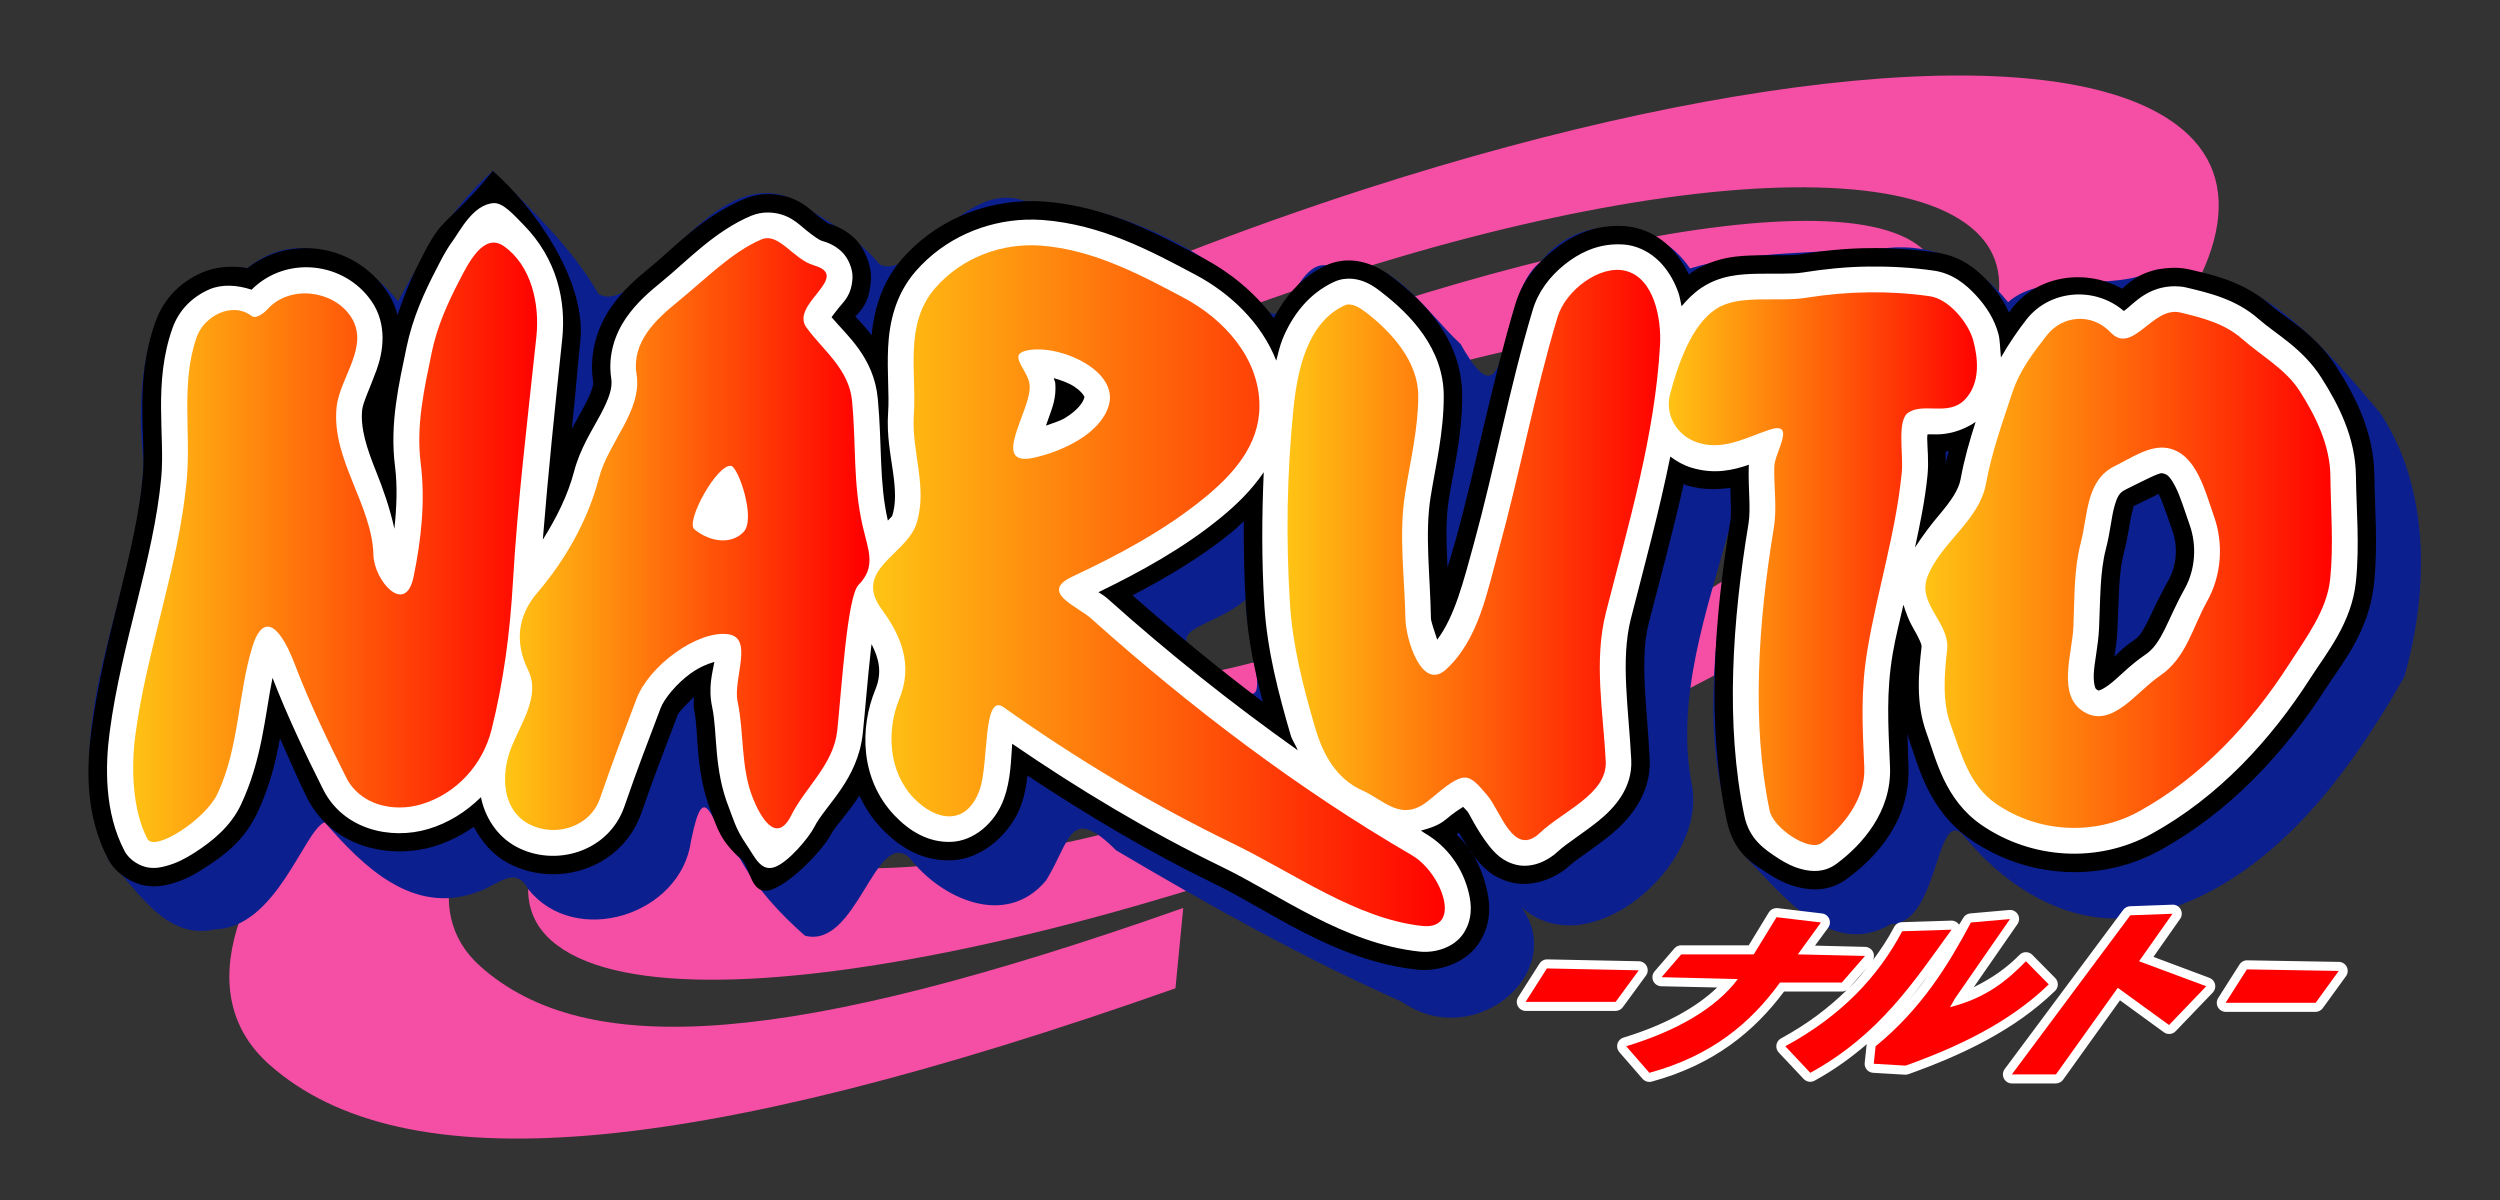 <?xml version="1.0" encoding="UTF-8" standalone="no"?>
<!-- Created with Inkscape (http://www.inkscape.org/) -->

<svg
   xmlns:dc="http://purl.org/dc/elements/1.1/"
   xmlns:cc="http://creativecommons.org/ns#"
   xmlns:rdf="http://www.w3.org/1999/02/22-rdf-syntax-ns#"
   xmlns:svg="http://www.w3.org/2000/svg"
   xmlns="http://www.w3.org/2000/svg"
   xmlns:xlink="http://www.w3.org/1999/xlink"
   xmlns:sodipodi="http://sodipodi.sourceforge.net/DTD/sodipodi-0.dtd"
   xmlns:inkscape="http://www.inkscape.org/namespaces/inkscape"
   version="1.0"
   width="250"
   height="120"
   id="svg2"
   inkscape:version="0.47 r22583"
   sodipodi:docname="Naruto_Logo.svg">
  <rect width="100%" height="100%" fill="#333333" stroke="none"/>
  <sodipodi:namedview
     pagecolor="#ffffff"
     bordercolor="#666666"
     borderopacity="1"
     objecttolerance="10"
     gridtolerance="10"
     guidetolerance="10"
     inkscape:pageopacity="0"
     inkscape:pageshadow="2"
     inkscape:window-width="1920"
     inkscape:window-height="1014"
     id="namedview2874"
     showgrid="false"
     inkscape:zoom="1.9666667"
     inkscape:cx="42.627119"
     inkscape:cy="60"
     inkscape:window-x="-4"
     inkscape:window-y="-4"
     inkscape:window-maximized="1"
     inkscape:current-layer="svg2" />
  <defs
     id="defs4">
    <inkscape:perspective
       sodipodi:type="inkscape:persp3d"
       inkscape:vp_x="0 : 60 : 1"
       inkscape:vp_y="0 : 1000 : 0"
       inkscape:vp_z="250 : 60 : 1"
       inkscape:persp3d-origin="125 : 40 : 1"
       id="perspective2878" />
    <linearGradient
       id="linearGradient3183">
      <stop
         style="stop-color:#ffc614;stop-opacity:1"
         offset="0"
         id="stop3185" />
      <stop
         style="stop-color:#ff0000;stop-opacity:1"
         offset="1"
         id="stop3187" />
    </linearGradient>
    <linearGradient
       x1="12.452"
       y1="53.867"
       x2="54.213"
       y2="53.867"
       id="linearGradient3189"
       xlink:href="#linearGradient3183"
       gradientUnits="userSpaceOnUse" />
    <linearGradient
       x1="50.502"
       y1="53.409"
       x2="86.401"
       y2="53.409"
       id="linearGradient3213"
       xlink:href="#linearGradient3183"
       gradientUnits="userSpaceOnUse" />
    <linearGradient
       x1="86.806"
       y1="58.571"
       x2="144.982"
       y2="58.571"
       id="linearGradient3229"
       xlink:href="#linearGradient3183"
       gradientUnits="userSpaceOnUse" />
    <linearGradient
       x1="128.275"
       y1="55.582"
       x2="166.503"
       y2="55.582"
       id="linearGradient3243"
       xlink:href="#linearGradient3183"
       gradientUnits="userSpaceOnUse" />
    <linearGradient
       x1="192.035"
       y1="56.989"
       x2="233.688"
       y2="56.989"
       id="linearGradient3264"
       xlink:href="#linearGradient3183"
       gradientUnits="userSpaceOnUse" />
    <linearGradient
       x1="166.379"
       y1="56.867"
       x2="198.196"
       y2="56.867"
       id="linearGradient3266"
       xlink:href="#linearGradient3183"
       gradientUnits="userSpaceOnUse" />
  </defs>
  <g
     style="display:inline;opacity:0"
     id="layer2">
    <rect
       width="249.999"
       height="119.721"
       x="-0.005"
       y="-0.006"
       style="fill:#ffffff;fill-opacity:1;fill-rule:evenodd;stroke:none;stroke-width:0.992px;stroke-linecap:butt;stroke-linejoin:miter;stroke-opacity:1;display:inline;opacity:0"
       id="rect4234" />
  </g>
  <g
     style="display:inline;opacity:1"
     id="layer4">
    <path
       d="M 136.898,18.778 C 174.477,6.695 208.347,3.511 218.812,13.45 C 231.213,25.228 204.952,52.676 157.73,74.276 C 116.327,93.214 65.262,104.805 54.608,93.541 C 45.425,83.832 72.52,58.287 110.769,41.149 C 143.022,26.697 185.741,16.304 192.972,25.653 C 198.891,33.306 174.789,54.302 145.378,66.957 C 122.286,76.892 91.823,83.541 88.381,75.89 C 87.112,73.069 90.147,67.459 95.35,62.881 C 100.553,58.304 113.779,52.018 124.292,47.991 C 131.342,45.291 137.99,43.617 143.529,43.186 C 149.067,42.754 153.454,44.037 152.097,47.608 L 130.426,54.321 C 130.505,54.115 130.728,54.167 129.741,54.244 C 128.755,54.321 126.491,54.911 125.398,55.329 C 122.125,56.583 115.382,58.935 113.382,60.695 C 111.381,62.455 109.526,65.858 110.01,66.934 C 111.591,70.45 129.688,65.828 141.39,60.793 C 157.723,53.766 175.039,39.612 171.555,35.107 C 167.056,29.29 136.701,37.488 115.841,46.835 C 90.158,58.343 69.531,77.184 75.872,83.888 C 83.429,91.878 122.217,82.498 152.208,68.78 C 187.124,52.809 206.946,32.056 197.626,23.204 C 186.967,13.081 143.776,20.891 104.662,39.007 C 60.558,59.435 35.682,85.661 48.041,96.639 C 58.725,106.128 79.137,104.617 118.323,90.797 L 117.545,98.83 C 68.928,115.976 40.326,118.355 26.935,106.46 C 11.339,92.608 42.615,59.694 98.867,33.639 C 111.503,27.787 124.371,22.805 136.898,18.778 z "
       style="fill:#f54fa5;fill-opacity:1;fill-rule:evenodd;stroke:none;stroke-width:7.63;stroke-linecap:butt;stroke-linejoin:miter;stroke-miterlimit:4;stroke-dasharray:none;stroke-opacity:1"
       id="path4204" />
    <path
       d="M 49.281,17.094 C 45.292,20.469 41.686,26.625 39.812,30.125 C 36.257,25.692 29.824,22.582 24.75,26.812 C 14.324,25.484 13.462,38.723 14.347,46.088 C 13.994,59.398 5.11,72.86 10.844,85.969 C 13.756,89.002 16.553,94.048 21.469,92.938 C 27.654,92.809 30.373,83.074 32.469,82.219 C 36.274,86.611 41.274,91.57 47.688,89.219 C 49.733,88.584 51.498,86.445 52.812,88.906 C 57.526,94.829 68.103,91.528 69.101,84.09 C 70.57,76.849 71.125,83.187 73.969,85.812 C 75.587,88.746 77.937,91.321 80.494,93.569 C 85.671,94.931 87.493,82.87 90.906,85.719 C 94.053,89.861 100.582,92.882 104.608,88.047 C 107.074,84.062 106.941,80.382 111.602,85.025 C 120.884,90.513 130.354,95.823 140.206,100.189 C 147.454,105.23 156.863,97.203 152.125,90.688 C 158.848,96.784 170.716,86.533 169.195,78.518 C 167.484,69.841 170.756,60.902 172.875,53.031 C 171.741,63.682 169.344,75.879 174.562,85.688 C 178.282,89.543 183.149,95.918 189.094,92.406 C 193.971,92.409 193.559,80.235 196.438,83.656 C 200.796,88.928 207.293,92.958 214.447,91.582 C 226.541,88.851 234.601,77.91 240.424,67.701 C 242.863,59.239 243.079,48.94 238.031,41.312 C 232.305,34.516 225.328,26.182 215.583,26.98 C 211.234,29.283 204.376,27.03 200.812,30.219 C 197.841,26.507 193.46,24.231 188.536,24.824 C 182.125,25.287 174.739,25.097 169,26.844 C 165.602,21.769 158.043,21.148 154.068,26.174 C 149.481,29.701 151.32,43.78 146.062,34.406 C 142.317,30.938 138.641,24.551 132.625,26.531 C 129.477,26.097 128.415,34.1 126.25,30.406 C 119.943,24.468 111.249,20.37 102.5,20.125 C 96.38,17.737 91.376,28.197 87.969,26.438 C 85.463,23.459 82.044,21.649 78.752,19.69 C 70.753,16.741 64.095,31.726 59.864,29.411 C 57.14,24.679 53.083,20.935 49.281,17.094 z M 217.531,55.938 C 217.536,56.313 217.11,57.394 217.531,55.938 z M 124.562,59.969 C 124.549,65.01 128.547,73.871 121.73,66.663 C 114.926,62.819 120.913,63.116 124.562,59.969 z "
       style="fill:#0c1f8f;fill-opacity:1;fill-rule:evenodd;stroke-width:1px;stroke-linecap:butt;stroke-linejoin:miter;stroke-opacity:1;display:inline"
       id="path3314" />
    <path
       d="M 76.906,19.406 C 76.031,19.379 75.128,19.601 74.469,19.875 C 70.203,21.649 67.379,24.816 65,26.75 C 63.808,27.719 62.319,28.957 61.062,30.781 C 59.806,32.605 58.868,35.295 59.312,38.125 C 59.367,38.471 59.205,39.145 58.438,40.594 C 58.096,41.238 57.648,42.015 57.188,42.875 C 57.505,39.947 57.718,37.083 58.031,34.125 C 58.679,27.894 53.165,20.464 49.281,17.094 C 46.774,20.264 44.618,21.876 43.75,23.062 C 42.882,24.249 42.379,25.36 42.094,25.906 C 41.205,27.607 40.424,29.485 39.75,31.5 C 39.534,30.674 39.19,29.869 38.656,29.094 C 35.488,24.49 29.139,23.396 24.75,26.812 C 23.14,26.526 21.511,26.689 20.219,27.25 C 18.056,28.189 16.375,29.842 15.531,32.219 C 13.366,38.317 14.634,43.78 14.281,47.594 C 13.556,55.441 10.387,63.66 9.156,72.938 C 8.685,76.486 8.421,81.4 10.844,85.969 C 11.63,87.452 13.382,88.388 14.531,88.562 C 15.681,88.737 16.464,88.554 17.125,88.375 C 18.448,88.018 19.424,87.464 20.438,86.812 C 22.465,85.51 24.436,84.041 25.75,81.25 C 26.966,78.668 27.566,76.187 28,73.844 C 28.905,75.81 29.741,77.866 30.688,79.75 C 33.176,84.704 38.898,85.969 43.344,84.656 C 44.821,84.22 46.146,83.529 47.375,82.688 C 48.152,84.116 49.219,85.466 50.812,86.312 C 55.663,88.89 62.203,86.897 64.156,81.25 C 65.557,77.199 66.252,75.535 67.781,71.469 C 67.884,71.195 68.697,70.385 69.375,69.688 C 69.405,70.187 69.309,70.524 69.438,71.125 C 69.891,73.245 69.451,77.019 71.188,81.406 C 71.679,82.649 72.054,84.15 74.062,85.844 C 75.067,86.691 75.026,89.665 77.125,88.969 C 79.224,88.273 82.421,84.778 83.062,83.5 C 83.501,82.626 84.777,81.378 85.938,79.562 C 86.483,80.714 87.187,81.831 88.156,82.844 C 89.866,84.631 92.113,86.13 95.156,86.031 C 98.2,85.932 101.082,83.387 102.125,80.469 C 102.511,79.39 102.631,78.466 102.75,77.562 C 108.711,81.497 114.862,85.187 121.312,88.312 C 126.99,91.064 133.47,96.077 141.75,96.969 C 143.747,97.184 146.532,96.387 147.875,94.344 C 149.218,92.3 149.017,90.337 148.656,88.844 C 148.296,87.35 147.73,86.01 146.875,84.812 C 146.527,84.325 146.1,83.87 145.656,83.438 C 145.697,83.405 145.742,83.377 145.781,83.344 C 145.845,83.29 145.845,83.299 145.906,83.25 C 146.048,83.559 146.348,84.016 146.875,84.812 C 147.153,85.233 147.049,85.163 147.406,85.625 C 148.112,86.538 149.179,87.821 151.312,88.281 C 153.446,88.741 155.745,87.717 157.031,86.5 C 157.605,85.957 159.242,84.949 161,83.531 C 162.758,82.113 165.149,79.544 164.969,75.906 C 164.708,70.627 163.946,65.954 164.875,62.312 C 166.025,57.808 167.313,53.151 168.375,48.375 C 168.479,48.41 168.55,48.5 168.656,48.531 C 170.286,49.015 171.712,48.965 173.031,48.781 C 173.072,49.955 173.147,51.394 173.031,52.094 C 171.421,61.808 170.643,72.39 172.656,81.969 C 173.348,85.262 175.114,86.258 176.844,87.375 C 177.709,87.933 178.62,88.426 179.812,88.719 C 181.005,89.011 182.857,89.247 184.75,87.844 C 187.609,85.724 191.077,82.068 190.844,76.594 C 190.79,75.34 190.785,74.376 190.75,73.312 C 190.818,73.533 190.825,73.746 190.906,73.969 C 191.799,76.402 192.748,80.991 197.125,84 C 202.706,87.836 210.035,88.315 216,85.031 C 223.088,81.13 228.531,75.167 232.625,68.781 C 234.16,66.387 236.911,63.175 237.406,58.344 C 237.812,54.385 237.471,50.755 237.438,47.562 C 237.391,43.18 235.505,39.596 233.688,36.75 C 231.484,33.3 228.567,31.834 227.125,30.562 C 224.391,28.151 221.331,27.512 219.062,26.969 C 218.611,26.861 218.065,26.784 217.562,26.781 C 214.558,26.767 213.12,28.032 212.219,28.875 C 208.582,26.839 203.803,27.515 201.219,30.812 C 201.119,30.94 201.009,31.118 200.906,31.25 C 200.398,30.18 199.788,29.204 198.969,28.312 C 197.739,26.975 196.167,25.617 193.625,25.25 C 191.403,24.929 189.114,24.784 186.812,24.812 C 184.489,24.841 182.218,25.081 180,25.438 C 179.189,25.568 177.628,25.495 175.781,25.531 C 173.935,25.567 171.589,25.644 169.188,27.219 C 169.074,27.293 169.015,27.392 168.906,27.469 C 167.946,25.536 166.386,23.512 163.688,22.812 C 162.832,22.591 162.076,22.571 161.438,22.594 C 158.909,22.684 156.906,23.745 155.25,25.094 C 153.594,26.443 152.224,28.133 151.531,30.438 C 149.129,38.434 147.658,46.413 145.594,53.906 C 145.301,54.967 145.025,55.794 144.75,56.75 C 144.636,54.295 144.552,51.987 144.875,49.969 C 145.354,46.975 146.225,43.539 146.219,39.594 C 146.209,33.97 142.435,30.192 139.312,27.781 C 138.936,27.491 138.366,27.038 137.375,26.594 C 136.384,26.15 134.546,25.648 132.625,26.531 C 130.073,27.704 128.489,29.729 127.375,31.812 C 125.508,29.255 122.987,27.234 120.438,25.875 C 115.919,23.467 110.784,20.643 104.438,20.156 C 103.808,20.108 103.158,20.101 102.5,20.125 C 97.959,20.289 93.432,22.208 90.219,25.875 C 88.11,28.282 87.413,31.07 87.156,33.531 C 86.515,32.669 86.091,32.244 85.531,31.656 C 86.093,31.043 86.975,30.307 87.094,27.875 C 87.16,26.52 86.422,24.732 85.438,23.812 C 84.453,22.893 83.495,22.534 82.625,22.281 C 82.98,22.384 82.542,22.208 81.75,21.562 C 80.958,20.917 79.75,19.494 76.906,19.406 z M 105.812,44.625 C 105.821,44.925 105.703,44.954 105.781,44.688 C 105.785,44.674 105.808,44.639 105.812,44.625 z M 194.875,45.125 C 194.775,45.521 194.653,45.904 194.562,46.312 C 194.556,45.89 194.584,45.5 194.562,45.156 C 194.661,45.15 194.77,45.134 194.875,45.125 z M 215.844,49.344 C 215.881,49.413 215.844,49.38 215.906,49.5 C 216.29,50.236 216.72,51.602 217.25,53.094 C 217.793,54.621 217.685,56.519 216.875,57.969 C 214.947,61.417 214.496,63.271 213.5,63.938 C 212.439,64.648 212.072,65.069 211.438,65.656 C 211.571,64.793 211.693,64.128 211.75,62.875 C 211.889,59.811 211.856,57.329 212.375,55.344 C 212.868,53.459 212.991,51.983 213.219,51.188 C 213.446,50.392 213.308,50.642 213.406,50.594 C 215.088,49.766 215.835,49.447 215.844,49.344 z M 72.312,49.656 C 72.798,50.086 73.058,50.493 73.25,50.906 C 72.929,50.929 72.676,50.993 72.25,50.906 C 71.557,50.766 71.366,50.586 71.031,50.406 C 71.103,50.319 71.066,50.284 71.156,50.188 C 71.522,49.796 72.112,49.655 72.312,49.656 z M 124.375,52.125 C 124.366,54.984 124.415,57.851 124.594,60.688 C 124.805,64.044 125.495,67.16 126.281,70.188 C 121.805,66.811 117.443,63.237 113.25,59.531 C 116.687,57.738 120.105,55.733 123.25,53.156 C 123.616,52.857 123.996,52.465 124.375,52.125 z "
       style="fill:#000000;fill-opacity:1;fill-rule:evenodd;stroke:none;stroke-width:1px;stroke-linecap:butt;stroke-linejoin:miter;stroke-opacity:1;display:inline"
       id="path3285" />
    <path
       d="M 76.875,21.25 C 76.277,21.232 75.631,21.365 75.156,21.562 C 71.454,23.102 68.662,26.15 66.156,28.188 C 65.001,29.127 63.668,30.254 62.594,31.812 C 61.52,33.371 60.761,35.525 61.125,37.844 C 61.277,38.811 60.881,39.891 60.062,41.438 C 59.244,42.984 58.024,44.802 57.406,47.156 C 56.779,49.547 55.63,51.81 54.281,53.969 C 54.812,47.318 55.506,40.664 56.219,33.938 C 56.626,30.089 55.707,25.881 52.344,22.469 C 51.442,21.554 50.327,20.259 49.375,20.312 C 47.311,20.429 45.987,23.118 45.25,24.125 C 44.513,25.132 44.02,26.173 43.719,26.75 C 42.454,29.169 41.266,31.762 40.656,34.719 C 39.914,38.318 38.953,42.301 39.5,46.625 C 39.757,48.655 39.662,50.763 39.438,52.875 C 38.986,50.804 38.303,48.875 37.625,47.188 C 36.671,44.815 36.021,42.817 36.219,40.969 C 36.295,40.255 36.999,38.803 37.656,37 C 38.314,35.197 38.761,32.457 37.156,30.125 C 34.452,26.196 28.649,25.49 25.156,28.969 C 23.707,28.486 22.172,28.401 20.938,28.938 C 19.244,29.673 17.896,30.992 17.25,32.812 C 15.311,38.274 16.513,43.547 16.125,47.75 C 15.368,55.939 12.161,64.205 10.969,73.188 C 10.53,76.491 10.393,81.21 12.469,85.125 C 12.964,86.058 14.056,86.635 14.812,86.75 C 15.569,86.865 16.116,86.731 16.625,86.594 C 17.644,86.319 18.532,85.863 19.438,85.281 C 21.249,84.117 23.072,82.639 24.094,80.469 C 26.199,75.997 26.487,71.611 27.25,67.781 C 28.747,71.64 30.509,75.347 32.312,78.938 C 34.328,82.95 39.046,84.019 42.812,82.906 C 44.852,82.304 46.63,81.161 48.094,79.719 C 48.469,81.608 49.617,83.604 51.656,84.688 C 55.55,86.756 60.874,85.177 62.438,80.656 C 63.848,76.578 64.538,74.865 66.062,70.812 C 66.412,69.884 67.649,68.363 69.062,67.344 C 69.933,66.716 70.748,66.392 71.438,66.188 C 71.255,67.256 70.792,68.723 71.219,70.719 C 71.759,73.241 71.355,76.878 72.875,80.719 C 73.318,81.837 73.546,82.869 74.625,84.438 C 75.478,85.676 76.058,87.176 77.438,86.719 C 78.817,86.261 80.908,83.744 81.438,82.688 C 82.509,80.552 85.791,77.999 86.281,73.312 C 86.512,71.104 86.767,67.789 87.094,64.906 C 87.115,64.714 87.134,64.594 87.156,64.406 C 87.884,65.843 88.248,67.23 87.531,68.969 C 85.953,72.795 86.009,77.947 89.469,81.562 C 90.935,83.095 92.814,84.262 95.094,84.188 C 97.374,84.113 99.525,82.309 100.406,79.844 C 101.082,77.953 101.096,76.009 101.219,74.375 C 107.872,78.935 114.842,83.127 122.125,86.656 C 128.023,89.515 134.365,94.34 141.938,95.156 C 143.526,95.327 145.423,94.746 146.344,93.344 C 147.265,91.942 147.166,90.486 146.875,89.281 C 146.293,86.873 144.816,84.676 142.469,83.312 C 142.34,83.238 142.222,83.138 142.094,83.062 C 142.959,82.822 143.842,82.571 144.594,81.938 C 145.381,81.273 145.939,80.924 146.312,80.688 C 146.473,80.863 146.54,80.903 146.781,81.188 C 146.903,81.331 147.681,82.996 148.844,84.5 C 149.425,85.252 150.261,86.186 151.719,86.5 C 153.177,86.814 154.755,86.127 155.781,85.156 C 156.603,84.378 158.248,83.381 159.844,82.094 C 161.439,80.807 163.264,78.802 163.125,76 C 162.873,70.903 162.031,66.009 163.094,61.844 C 164.439,56.572 165.916,51.176 167.031,45.656 C 167.67,46.139 168.385,46.543 169.188,46.781 C 171.432,47.447 173.269,47.034 174.906,46.469 C 174.903,46.526 174.877,46.533 174.875,46.594 C 174.809,48.97 175.102,50.85 174.844,52.406 C 173.254,61.994 172.502,72.386 174.438,81.594 C 174.918,83.88 176.38,84.899 177.844,85.844 C 178.576,86.316 179.342,86.715 180.25,86.938 C 181.158,87.16 182.426,87.287 183.656,86.375 C 186.19,84.496 189.192,81.17 189,76.656 C 188.815,72.31 188.611,69.265 189.281,65.312 C 189.55,63.729 189.978,62.087 190.344,60.469 C 190.599,61.303 190.912,62.092 191.219,62.625 C 191.933,63.863 192.183,64.449 192.156,64.688 C 191.873,67.218 191.541,70.273 192.656,73.312 C 193.604,75.895 194.455,79.956 198.156,82.5 C 203.163,85.942 209.795,86.34 215.125,83.406 C 221.866,79.696 227.089,73.979 231.062,67.781 C 232.663,65.285 235.171,62.284 235.594,58.156 C 235.975,54.435 235.629,50.884 235.594,47.594 C 235.553,43.766 233.859,40.466 232.125,37.75 C 230.247,34.81 227.559,33.395 225.906,31.938 C 223.589,29.893 220.879,29.29 218.625,28.75 C 218.289,28.67 217.894,28.627 217.531,28.625 C 214.82,28.612 213.414,30.323 212.562,30.969 C 212.391,31.099 212.471,31.039 212.375,31.094 C 209.44,28.587 204.964,28.993 202.656,31.938 C 201.787,33.047 200.898,34.342 200.094,35.75 C 200.011,34.935 200.01,34.031 199.844,33.406 C 199.456,31.954 198.67,30.7 197.625,29.562 C 196.58,28.425 195.259,27.335 193.375,27.062 C 191.245,26.755 189.046,26.629 186.844,26.656 C 184.629,26.683 182.426,26.905 180.281,27.25 C 179.181,27.427 177.56,27.341 175.812,27.375 C 174.065,27.409 172.069,27.516 170.188,28.75 C 169.386,29.276 168.741,29.942 168.156,30.625 C 168.046,30.144 167.987,29.668 167.812,29.188 C 167.128,27.303 165.713,25.232 163.25,24.594 C 162.617,24.43 162.015,24.419 161.5,24.438 C 159.526,24.508 157.819,25.349 156.406,26.5 C 154.993,27.651 153.833,29.132 153.281,30.969 C 150.918,38.836 149.468,46.81 147.375,54.406 C 146.348,58.136 145.477,61.647 143.719,63.969 C 143.442,63.145 143.099,62.118 143.094,61.844 C 143.013,57.431 142.47,53.391 143.062,49.688 C 143.556,46.6 144.381,43.245 144.375,39.594 C 144.367,34.905 141.092,31.492 138.188,29.25 C 137.841,28.983 137.36,28.579 136.625,28.25 C 135.89,27.921 134.672,27.606 133.406,28.188 C 130.833,29.37 129.21,31.603 128.281,33.844 C 127.978,34.574 127.823,35.323 127.625,36.062 C 126.133,32.232 122.934,29.28 119.594,27.5 C 115.08,25.094 110.143,22.449 104.281,22 C 103.713,21.956 103.148,21.948 102.562,21.969 C 98.501,22.115 94.444,23.84 91.594,27.094 C 89.522,29.459 88.932,32.282 88.812,34.75 C 88.693,37.218 88.938,39.47 88.812,41.25 C 88.651,43.547 89.078,45.563 89.312,47.281 C 89.547,49 89.612,50.373 89.219,51.594 C 89.199,51.656 88.849,51.968 88.781,52.062 C 88.779,52.054 88.783,52.04 88.781,52.031 C 87.907,48.249 88.212,44.469 87.781,39.875 C 87.39,35.7 84.627,33.489 83.156,31.719 C 83.322,31.477 83.518,31.235 83.875,30.781 C 84.361,30.164 85.164,29.55 85.25,27.781 C 85.293,26.897 84.814,25.771 84.156,25.156 C 83.498,24.542 82.834,24.268 82.125,24.062 C 81.954,24.013 81.367,23.63 80.594,23 C 79.821,22.37 78.839,21.311 76.875,21.25 z M 105.375,37.812 C 106.134,38.024 106.904,38.304 107.469,38.688 C 107.967,39.026 108.274,39.375 108.375,39.562 C 108.476,39.75 108.452,39.694 108.406,39.844 C 108.247,40.368 107.614,41.117 106.531,41.781 C 105.957,42.133 105.272,42.307 104.594,42.562 C 104.709,42.249 104.788,42.025 104.906,41.688 C 105.243,40.725 105.637,39.775 105.531,38.344 C 105.514,38.112 105.413,38.016 105.375,37.812 z M 197.562,42.188 C 196.977,44.014 196.431,45.88 196.062,47.906 C 195.865,48.993 195.099,50.091 193.938,51.469 C 193.164,52.386 192.308,53.491 191.5,54.75 C 192.003,52.396 192.504,50.025 192.75,47.531 C 192.892,46.095 192.728,44.798 192.719,43.812 C 192.717,43.628 192.742,43.584 192.75,43.438 C 192.931,43.433 192.903,43.427 193.625,43.438 C 194.606,43.452 196.171,43.164 197.562,42.188 z M 126.375,47.219 C 126.179,51.679 126.159,56.135 126.438,60.562 C 126.723,65.099 127.872,69.412 129.062,73.5 C 129.211,74.011 129.577,74.509 129.781,75.031 C 123.21,70.372 116.841,65.308 110.844,59.938 C 110.38,59.522 110.257,59.503 109.844,59.219 C 114.058,57.176 118.321,54.841 122.094,51.75 C 123.58,50.532 125.152,49.035 126.375,47.219 z M 216.188,47.312 C 216.174,47.313 216.186,47.32 216.312,47.344 C 216.719,47.42 217.022,47.677 217.531,48.656 C 218.041,49.635 218.472,51.1 218.969,52.5 C 219.686,54.52 219.554,56.934 218.469,58.875 C 216.73,61.985 216.223,64.336 214.531,65.469 C 212.949,66.528 211.813,67.813 210.875,68.5 C 210.406,68.844 210.058,69.006 209.938,69.031 C 209.817,69.057 209.94,69.115 209.75,69 C 209.563,68.886 209.572,68.888 209.5,68.688 C 209.428,68.487 209.353,68.033 209.375,67.438 C 209.42,66.246 209.825,64.612 209.906,62.812 C 210.04,59.852 209.985,57.2 210.594,54.875 C 211.026,53.225 211.139,51.7 211.438,50.656 C 211.736,49.613 211.937,49.261 212.594,48.938 C 214.343,48.076 215.785,47.322 216.188,47.312 z "
       style="fill:#ffffff;fill-opacity:1;fill-rule:evenodd;stroke:none;stroke-width:1px;stroke-linecap:butt;stroke-linejoin:miter;stroke-opacity:1;display:inline"
       id="path3311" />
    <path
       d="M 25.179,31.607 C 23.213,30.108 20.415,31.609 19.675,33.693 C 18.052,38.264 19.111,43.255 18.672,48.001 C 17.871,56.67 14.669,64.962 13.532,73.531 C 13.139,76.493 13.16,80.902 14.751,83.904 C 15.443,85.209 20.523,81.981 21.749,79.377 C 23.937,74.73 23.773,69.427 25.245,64.645 C 26.13,61.771 27.688,61.735 29.505,66.493 C 30.981,70.357 32.782,74.087 34.632,77.771 C 35.985,80.465 39.293,81.267 42.109,80.436 C 45.598,79.405 48.265,76.515 49.152,72.973 C 50.359,68.15 51,63.247 51.286,58.3 C 51.764,50.056 52.772,41.849 53.641,33.643 C 53.979,30.451 53.162,26.549 50.367,24.606 C 48.357,23.209 46.8,26.399 46.002,27.925 C 44.787,30.248 43.709,32.643 43.172,35.248 C 42.422,38.885 41.595,42.564 42.067,46.299 C 42.548,50.101 42.127,53.953 41.356,57.688 C 40.546,61.618 37.409,58.08 37.342,55.493 C 37.212,50.46 33.107,45.889 33.662,40.698 C 33.98,37.713 37.072,34.552 35.037,31.594 C 33.255,29.006 28.972,28.467 26.753,30.917 C 26.373,31.337 25.583,31.915 25.179,31.607 z "
       style="fill:url(#linearGradient3189);fill-opacity:1;fill-rule:evenodd;stroke:none;stroke-width:1px;stroke-linecap:butt;stroke-linejoin:miter;stroke-opacity:1"
       id="path3171" />
    <path
       d="M 76.156,23.938 C 73.242,25.149 70.453,27.993 67.768,30.176 C 65.561,31.97 63.153,34.217 63.656,37.422 C 64.233,41.099 60.838,44.202 59.894,47.802 C 58.786,52.028 56.563,55.961 53.731,59.271 C 51.747,61.591 51.459,64.254 52.806,66.996 C 54.13,69.692 51.942,72.472 51.011,75.07 C 50.106,77.597 50.226,80.989 52.887,82.403 C 55.442,83.76 58.986,82.769 60.004,79.826 C 61.427,75.709 62.128,73.937 63.645,69.903 C 64.897,66.575 69.729,63.036 72.787,63.418 C 75.424,63.748 73.274,67.896 73.762,70.177 C 74.423,73.261 74.056,76.704 75.273,79.78 C 76.021,81.67 77.628,84.521 79.124,81.539 C 80.558,78.68 83.369,76.451 83.727,73.034 C 84.173,68.777 84.722,59.644 85.85,58.492 C 87.641,56.663 86.836,55.066 86.272,52.626 C 85.291,48.382 85.618,44.455 85.212,40.133 C 84.909,36.896 82.329,35.069 80.645,32.754 C 78.943,30.415 85.26,27.658 81.394,26.536 C 79.322,25.935 77.891,23.216 76.156,23.938 z M 73.125,46.594 C 73.834,46.738 75.605,51.859 74.37,53.181 C 73.17,54.466 71.048,54.247 69.442,52.937 C 68.503,52.171 71.747,46.314 73.125,46.594 z "
       style="fill:url(#linearGradient3213);fill-opacity:1;fill-rule:evenodd;stroke:none;stroke-width:1px;stroke-linecap:butt;stroke-linejoin:miter;stroke-opacity:1"
       id="path3191" />
    <path
       d="M 104.094,24.562 C 100.237,24.267 96.222,25.721 93.544,28.778 C 90.378,32.392 91.681,37.229 91.384,41.453 C 91.125,45.142 92.807,48.756 91.642,52.373 C 90.637,55.494 85.253,56.95 88.156,60.911 C 90.109,63.576 91.342,66.485 89.915,69.945 C 88.677,72.947 88.787,77.102 91.352,79.783 C 93.603,82.135 96.66,82.635 97.969,78.974 C 98.895,76.386 98.264,69.238 100.351,70.718 C 107.583,75.847 115.249,80.454 123.245,84.328 C 129.453,87.337 135.637,91.885 142.219,92.594 C 146.283,93.032 144.213,87.281 141.177,85.516 C 129.877,78.951 119.019,70.72 109.117,61.854 C 107.701,60.586 103.88,59.232 107.254,57.651 C 111.855,55.496 116.514,53.004 120.472,49.76 C 123.261,47.475 125.93,44.569 125.945,40.629 C 125.964,35.796 122.367,31.906 118.379,29.781 C 113.873,27.379 109.277,24.96 104.094,24.562 z M 102.5,35.094 C 105.508,34.257 111.98,36.914 110.869,40.582 C 110.021,43.381 106.251,45.126 103.44,45.761 C 98.863,46.795 103.151,41.013 102.969,38.547 C 102.857,37.032 100.815,35.562 102.5,35.094 z "
       style="fill:url(#linearGradient3229);fill-opacity:1;fill-rule:evenodd;stroke:none;stroke-width:1px;stroke-linecap:butt;stroke-linejoin:miter;stroke-opacity:1"
       id="path3215" />
    <path
       d="M 134.464,30.536 C 130.782,32.228 129.754,36.903 129.357,40.763 C 128.687,47.289 128.587,53.872 128.997,60.398 C 129.261,64.598 130.338,68.736 131.516,72.781 C 132.28,75.405 133.609,77.88 136.269,79.062 C 138.453,80.033 140.167,82.328 142.946,79.983 C 146.487,76.997 146.746,77.192 148.737,79.544 C 150.078,81.129 151.344,85.794 153.993,83.287 C 156.333,81.074 160.737,79.396 160.575,76.128 C 160.336,71.287 159.35,66.121 160.6,61.224 C 162.846,52.426 165.502,43.52 166.003,34.504 C 166.151,31.84 165.397,27.821 162.587,27.093 C 160.011,26.425 156.562,29.015 155.751,31.717 C 153.441,39.404 151.981,47.341 149.849,55.081 C 148.706,59.231 147.847,63.986 144.593,66.951 C 142.18,69.15 140.58,63.923 140.543,61.893 C 140.466,57.691 139.85,53.487 140.522,49.285 C 141.036,46.066 141.83,42.821 141.825,39.582 C 141.819,36.201 139.236,33.273 136.637,31.267 C 136.028,30.797 135.158,30.217 134.464,30.536 z "
       style="fill:url(#linearGradient3243);fill-opacity:1;fill-rule:evenodd;stroke:none;stroke-width:1px;stroke-linecap:butt;stroke-linejoin:miter;stroke-opacity:1"
       id="path3231" />
    <path
       d="M 171.607,30.893 C 169.173,32.489 167.827,36.323 167.01,39.41 C 166.457,41.502 167.695,43.647 169.903,44.302 C 172.381,45.037 174.633,43.751 176.902,42.989 C 179.71,42.045 177.467,45.236 177.428,46.652 C 177.372,48.695 177.723,50.731 177.377,52.82 C 175.816,62.231 175.138,72.383 176.964,81.071 C 177.333,82.828 180.923,85.204 182.132,84.308 C 184.21,82.767 186.564,79.946 186.429,76.776 C 186.245,72.463 186.04,69.124 186.762,64.865 C 187.759,58.983 189.587,53.23 190.175,47.268 C 190.365,45.334 189.648,42.007 190.859,41.239 C 192.43,40.243 194.869,41.643 196.487,39.959 C 198.069,38.312 197.804,35.832 197.332,34.066 C 196.866,32.32 194.916,29.904 192.989,29.625 C 188.988,29.048 184.782,29.109 180.697,29.766 C 177.684,30.251 173.915,29.38 171.607,30.893 z "
       style="fill:url(#linearGradient3266);fill-opacity:1;fill-rule:evenodd;stroke:none;stroke-width:1px;stroke-linecap:butt;stroke-linejoin:miter;stroke-opacity:1"
       id="path3245" />
    <path
       d="M 218.031,31.25 C 215.241,30.581 213.27,35.562 211.056,33.237 C 209.163,31.249 206.241,31.543 204.693,33.519 C 203.321,35.27 201.96,37.053 201.247,39.216 C 200.251,42.239 199.171,45.212 198.595,48.377 C 197.923,52.075 194.067,54.25 192.74,57.686 C 191.692,60.396 195.011,62.275 194.711,64.962 C 194.434,67.435 194.216,70.149 195.055,72.436 C 196.078,75.226 196.865,78.493 199.62,80.388 C 203.823,83.277 209.436,83.597 213.876,81.152 C 220.131,77.71 225.112,72.34 228.917,66.406 C 230.609,63.766 232.697,61.034 233.02,57.891 C 233.367,54.501 233.076,51.039 233.039,47.611 C 233.007,44.56 231.596,41.651 229.978,39.118 C 228.556,36.892 226.157,35.607 224.21,33.889 C 222.476,32.359 220.266,31.786 218.031,31.25 z M 216.781,44.812 C 219.635,45.348 220.497,49.094 221.399,51.634 C 222.362,54.344 222.176,57.511 220.705,60.14 C 219.231,62.777 218.624,65.818 215.958,67.603 C 213.715,69.105 211.189,72.885 208.392,71.186 C 205.671,69.534 207.215,65.442 207.34,62.677 C 207.468,59.862 207.361,57.008 208.094,54.208 C 208.786,51.565 208.579,48.035 211.456,46.618 C 213.152,45.784 215,44.479 216.781,44.812 z "
       style="fill:url(#linearGradient3264);fill-opacity:1;fill-rule:evenodd;stroke:none;stroke-width:1px;stroke-linecap:butt;stroke-linejoin:miter;stroke-opacity:1"
       id="path3249" />
    <path
       d="M 217.219,90.469 L 213,90.625 C 212.726,90.639 212.473,90.777 212.312,91 L 200.469,106.906 C 200.267,107.179 200.236,107.542 200.387,107.845 C 200.539,108.149 200.848,108.341 201.188,108.344 L 205.594,108.344 C 205.879,108.34 206.146,108.201 206.312,107.969 L 212,100.031 L 216.375,103.219 C 216.738,103.491 217.247,103.451 217.562,103.125 L 221.281,99.25 C 221.491,99.03 221.576,98.719 221.506,98.423 C 221.437,98.127 221.223,97.885 220.938,97.781 L 215.344,95.688 L 218,91.906 C 218.21,91.624 218.236,91.246 218.069,90.938 C 217.901,90.629 217.569,90.446 217.219,90.469 z M 177.594,90.812 C 177.297,90.831 177.028,90.994 176.875,91.25 L 174.875,94.531 L 168.125,94.531 C 167.861,94.53 167.61,94.644 167.438,94.844 L 165.469,97.125 C 165.235,97.388 165.176,97.763 165.317,98.085 C 165.458,98.407 165.773,98.618 166.125,98.625 L 171.719,98.75 C 169.564,100.808 166.397,102.529 162.375,103.75 C 162.074,103.832 161.836,104.064 161.747,104.363 C 161.658,104.662 161.73,104.986 161.938,105.219 L 164.25,107.875 C 164.48,108.145 164.847,108.255 165.188,108.156 C 171.386,106.471 175.425,103.141 178.406,99.156 L 184.188,99.156 C 184.366,99.155 184.54,99.1 184.688,99 C 182.881,100.77 180.734,102.413 178.094,103.844 C 177.851,103.979 177.683,104.219 177.64,104.493 C 177.598,104.768 177.684,105.047 177.875,105.25 L 180.375,107.906 C 180.661,108.202 181.111,108.266 181.469,108.062 C 183.483,106.956 185.162,105.719 186.688,104.406 C 186.674,104.447 186.664,104.489 186.656,104.531 L 186.469,106.281 C 186.441,106.527 186.516,106.774 186.676,106.963 C 186.835,107.152 187.065,107.267 187.312,107.281 L 190.5,107.469 C 190.628,107.475 190.756,107.454 190.875,107.406 C 196.241,105.487 201.461,103.015 205.5,99.094 C 205.675,98.929 205.777,98.7 205.783,98.46 C 205.789,98.219 205.698,97.986 205.531,97.812 L 203.25,95.5 C 203.08,95.319 202.842,95.217 202.594,95.217 C 202.345,95.217 202.108,95.319 201.938,95.5 C 200.685,96.774 199.205,97.824 197.375,98.719 L 201.75,92.406 C 201.95,92.115 201.962,91.735 201.78,91.432 C 201.598,91.129 201.257,90.961 200.906,91 L 197,91.344 C 196.708,91.379 196.452,91.554 196.312,91.812 C 196.196,92.031 196.025,92.249 195.906,92.469 C 195.734,92.207 195.438,92.053 195.125,92.062 L 190.188,92.219 C 189.855,92.228 189.554,92.421 189.406,92.719 C 188.794,93.877 188.082,94.955 187.281,96.031 C 187.436,95.758 187.436,95.423 187.283,95.149 C 187.13,94.875 186.845,94.7 186.531,94.688 L 181.5,94.562 L 182.812,92.781 C 183.007,92.522 183.048,92.178 182.918,91.881 C 182.789,91.583 182.51,91.378 182.188,91.344 L 177.75,90.812 C 177.698,90.808 177.646,90.808 177.594,90.812 z M 154.625,95.938 C 154.339,95.966 154.084,96.128 153.938,96.375 L 151.812,99.719 C 151.642,99.994 151.633,100.34 151.788,100.624 C 151.943,100.908 152.239,101.088 152.562,101.094 L 161.562,101.094 C 161.848,101.09 162.115,100.951 162.281,100.719 L 164.594,97.562 C 164.793,97.294 164.827,96.938 164.683,96.637 C 164.539,96.336 164.24,96.139 163.906,96.125 L 154.719,95.938 C 154.688,95.936 154.656,95.936 154.625,95.938 z M 224.625,96.031 C 224.339,96.059 224.084,96.222 223.938,96.469 L 221.812,99.812 C 221.642,100.088 221.633,100.434 221.788,100.718 C 221.943,101.002 222.239,101.181 222.562,101.188 L 231.562,101.188 C 231.848,101.183 232.115,101.044 232.281,100.812 L 234.594,97.625 C 234.795,97.352 234.827,96.989 234.675,96.686 C 234.524,96.382 234.214,96.19 233.875,96.188 L 224.688,96.031 C 224.667,96.031 224.646,96.031 224.625,96.031 z M 186.688,96.781 C 186.123,97.484 185.538,98.182 184.875,98.844 L 186.688,96.781 z M 192.906,97.375 C 192.268,98.295 191.6,99.205 190.844,100.094 C 191.587,99.203 192.229,98.285 192.906,97.375 z "
       style="fill:#ffffff;fill-opacity:1;fill-rule:evenodd;stroke:none;stroke-width:1px;stroke-linecap:butt;stroke-linejoin:miter;stroke-opacity:1;display:inline"
       id="path4231" />
    <path
       d="M 217.25,91.375 L 213.031,91.531 L 201.188,107.438 L 205.594,107.438 L 211.781,98.781 L 216.906,102.5 L 220.625,98.625 L 213.906,96.125 L 217.25,91.375 z M 177.656,91.719 L 175.375,95.438 L 168.125,95.438 L 166.156,97.719 L 173.781,97.906 C 171.587,100.845 167.648,103.1 162.625,104.625 L 164.938,107.281 C 171.143,105.594 175.084,102.287 178,98.25 L 184.188,98.25 L 186.5,95.594 L 179.781,95.438 L 182.094,92.25 L 177.656,91.719 z M 201,91.906 L 197.094,92.25 C 194.851,96.457 192.151,100.888 187.562,104.625 L 187.375,106.375 L 190.562,106.562 C 195.871,104.664 200.979,102.22 204.875,98.438 L 202.594,96.125 C 200.749,98.002 198.703,99.771 195,100.719 L 195.5,99.844 L 201,91.906 z M 195.156,92.969 L 190.219,93.125 C 187.851,97.607 184.195,101.555 178.531,104.625 L 181.031,107.281 C 187.978,103.465 191.396,98.15 195.156,92.969 z M 154.688,96.844 L 152.562,100.188 L 161.562,100.188 L 163.875,97.031 L 154.688,96.844 z M 224.688,96.938 L 222.562,100.281 L 231.562,100.281 L 233.875,97.094 L 224.688,96.938 z "
       style="fill:#ff0000;fill-opacity:1;fill-rule:evenodd;stroke:none;stroke-width:1px;stroke-linecap:butt;stroke-linejoin:miter;stroke-opacity:1"
       id="path4216" />
  </g>
</svg>

